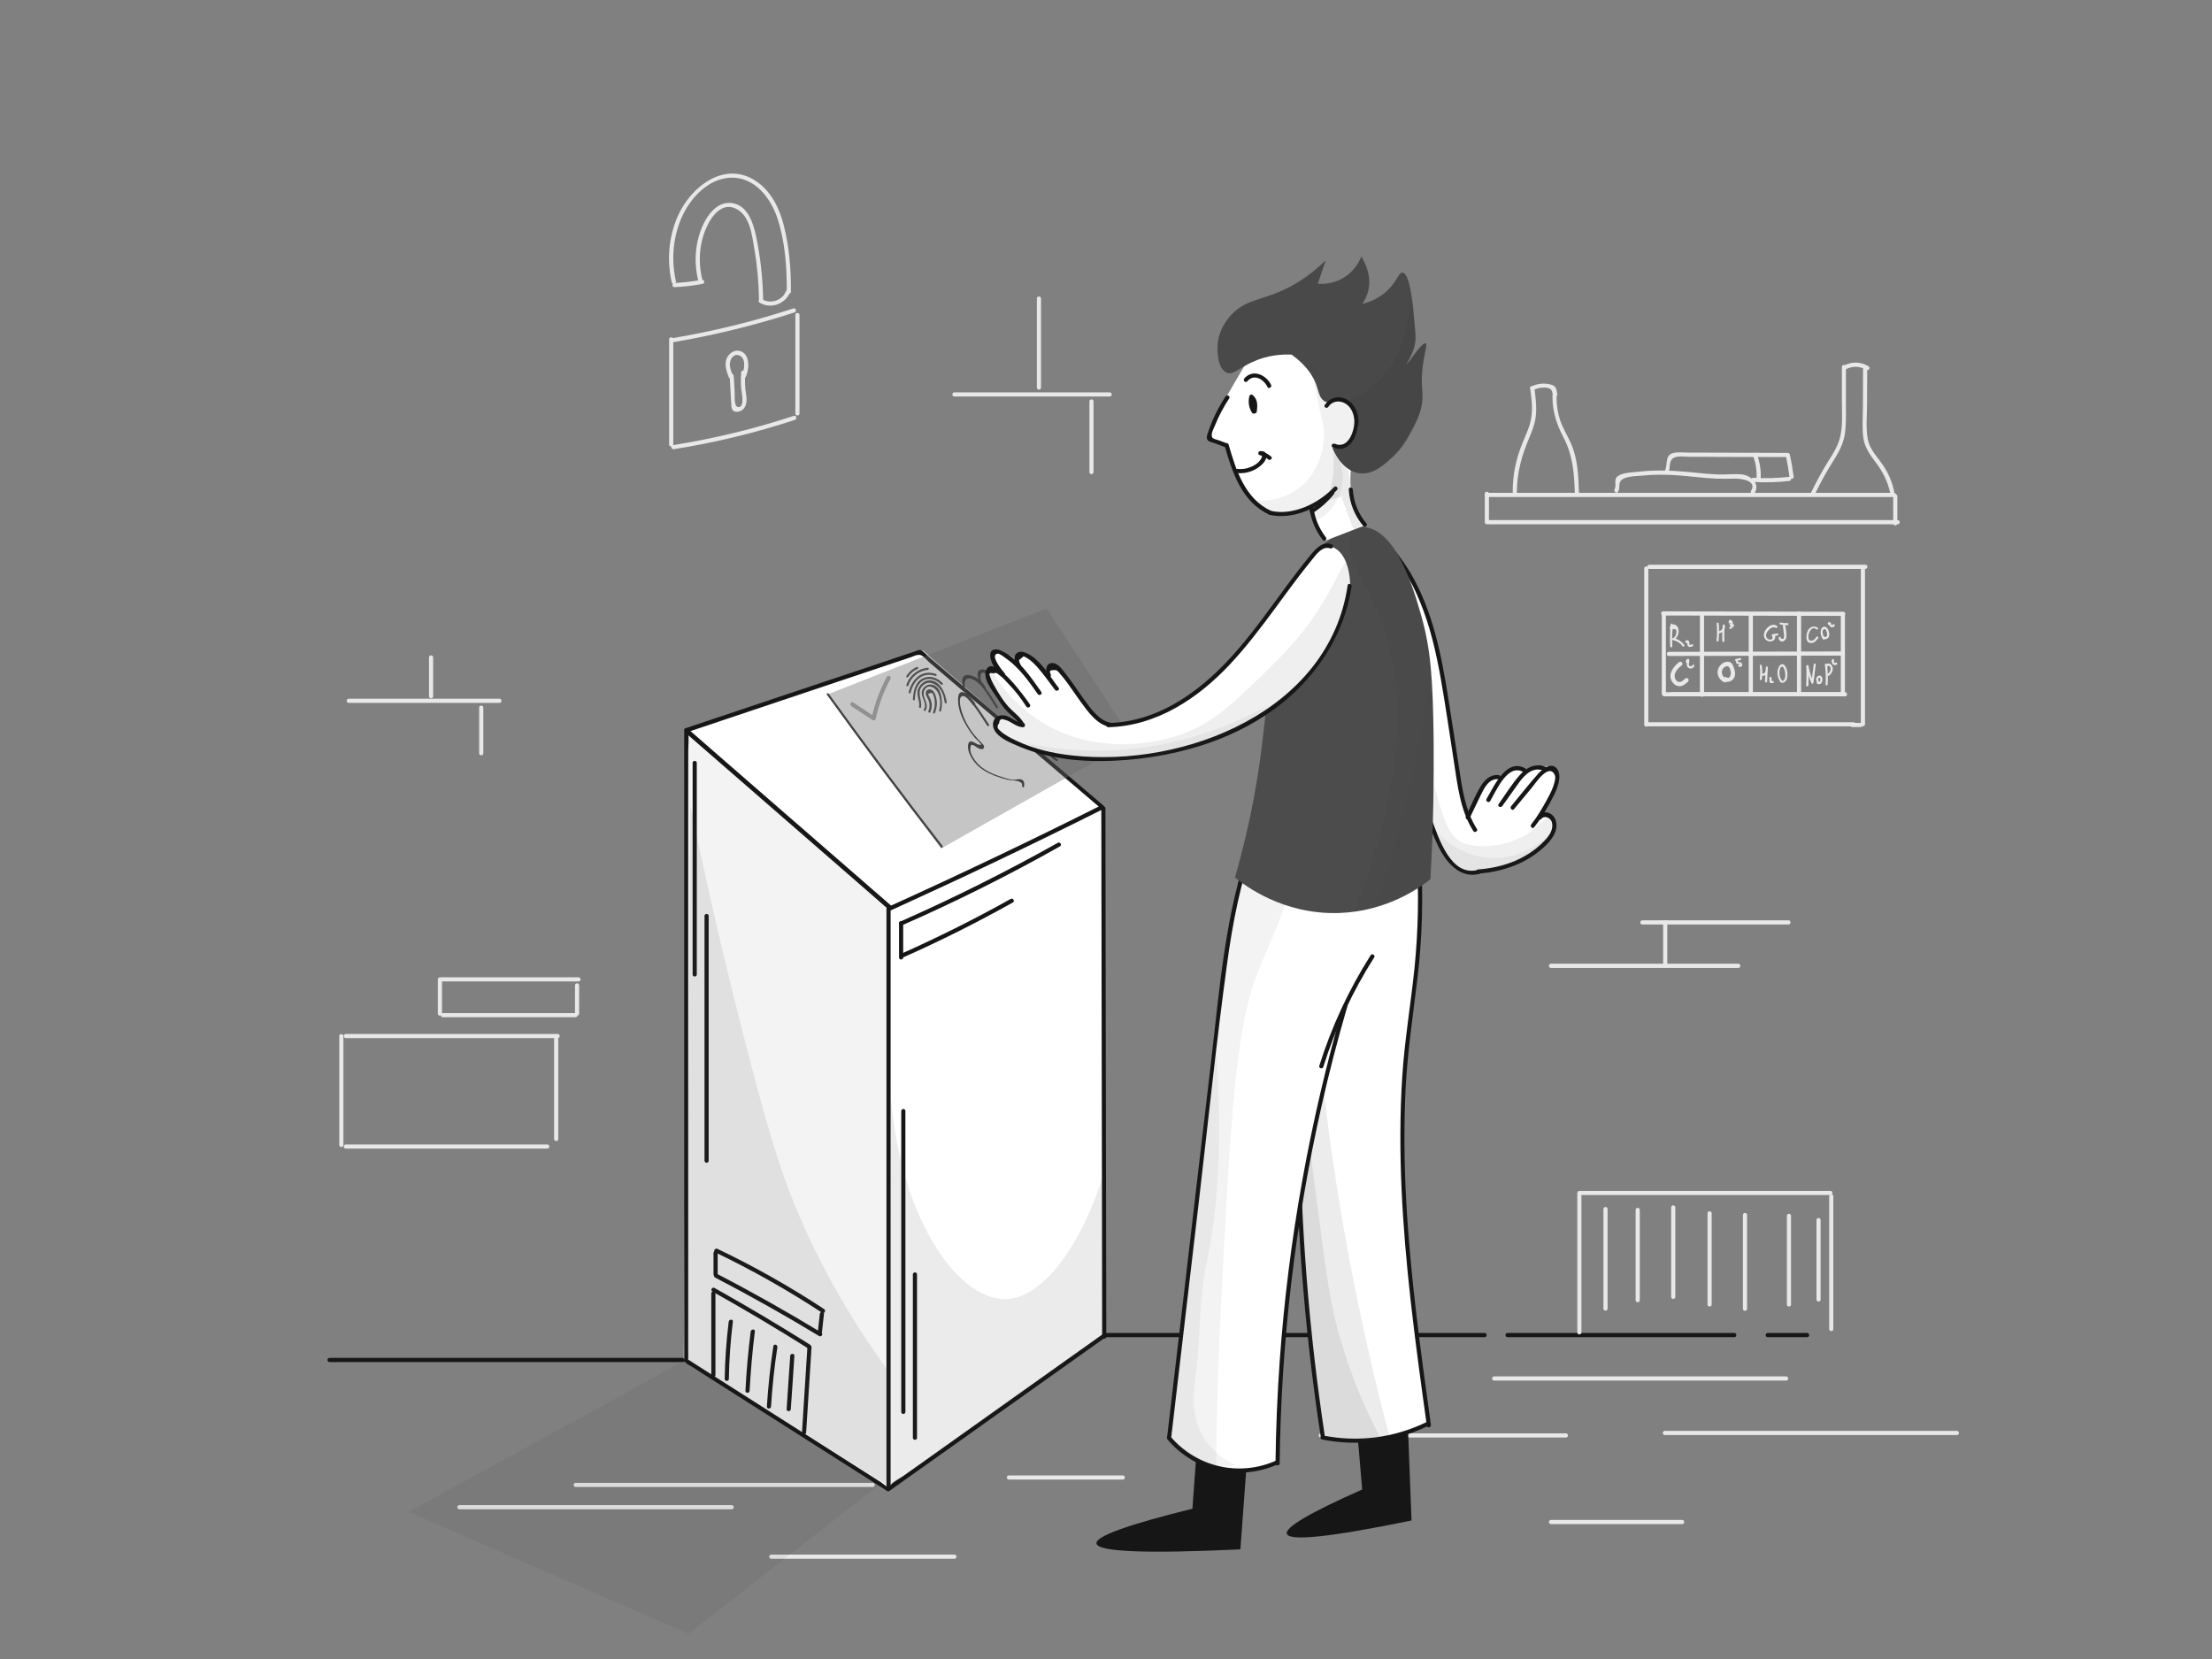 <svg xmlns="http://www.w3.org/2000/svg" viewBox="0 0 1600 1200"><rect x="0" y="0" width="1600" height="1200" fill="#808080" stroke="none"/><style>.prefix__st0{fill:#161616}.prefix__st1{fill:#e8e8e8}.prefix__st2{opacity:7.000000e-002;fill:#353535}.prefix__st3{fill:#fff}.prefix__st4,.prefix__st5{opacity:6.000000e-002;fill:#353535}.prefix__st5{opacity:.1}.prefix__st9{fill:#515151}.prefix__st10{fill:#424242}.prefix__st11{fill:#474747}.prefix__st12,.prefix__st13{opacity:9.000000e-002;fill:#353535}.prefix__st13{opacity:8.000000e-002}</style><g id="prefix__background"><path class="prefix__st0" d="M494.2 982.2H238.3c-1.9 0-1.9 3 0 3h255.9c1.9 0 1.9-3 0-3zM799.8 967.2h274.1c1.9 0 1.9-3 0-3H799.8c-1.9 0-1.9 3 0 3zM1090.4 967.2h164.1c1.9 0 1.9-3 0-3h-164.1c-1.9 0-1.9 3 0 3zM1278.6 967.2h28.6c1.9 0 1.9-3 0-3h-28.6c-1.9 0-2 3 0 3z"/><path class="prefix__st1" d="M1143.9 963.8V862.9c0-1.9-3-1.9-3 0v100.9c0 1.9 3 1.9 3 0z"/><path class="prefix__st1" d="M1143 864.4h181c1.9 0 1.9-3 0-3h-181c-1.9 0-1.9 3 0 3z"/><path class="prefix__st1" d="M1323.1 865.4v96c0 1.9 3 1.9 3 0v-96c0-2-3-2-3 0zM1159.8 874.5v72.1c0 1.9 3 1.9 3 0v-72.1c0-1.9-3-1.9-3 0zM1183.1 875.1v65.4c0 1.9 3 1.9 3 0v-65.4c0-1.9-3-1.9-3 0zM1208.8 873.3v64.8c0 1.9 3 1.9 3 0v-64.8c0-1.9-3-1.9-3 0zM1235.1 877.6v66c0 1.9 3 1.9 3 0v-66c0-1.9-3-2-3 0zM1260.7 878.8v67.9c0 1.9 3 1.9 3 0v-67.9c0-1.9-3-1.9-3 0zM1292.5 879.4v64.2c0 1.9 3 1.9 3 0v-64.2c0-1.9-3-1.9-3 0zM1313.9 882.5V940c0 1.9 3 1.9 3 0v-57.5c0-2-3-2-3 0zM1075.5 379.2h297.2c1.9 0 1.9-3 0-3h-297.2c-2 0-2 3 0 3z"/><path class="prefix__st1" d="M1077 376.8v-19.7c0-1.9-3-1.9-3 0v19.7c0 2 3 2 3 0z"/><path class="prefix__st1" d="M1075.5 359.5H1370c1.9 0 1.9-3 0-3h-294.5c-2 0-2 3 0 3z"/><path class="prefix__st1" d="M1369.4 358.9v19.7c0 1.9 3 1.9 3 0v-19.7c0-1.9-3-1.9-3 0zM1106.8 280.8c.9 6.8 1.9 13.8.9 20.7-.9 6.6-3.8 12.5-6.3 18.6-4.8 11.5-7.3 23.5-7.2 35.9 0 1.9 3 1.9 3 0 0-14.2 3.6-26.8 9.1-39.7 2-4.7 3.8-9.5 4.5-14.6.9-7 0-13.9-.9-20.9-.4-1.9-3.4-1.9-3.1 0z"/><path class="prefix__st1" d="M1109.2 282.1c3.3-1.6 7-2.2 10.7-1.4 2.1.5 2.5 1.7 3.1 3.5.3.9.4 1.3 1 2.1 1.2 1.5 3.3-.6 2.1-2.1-.8-1 0-3-1.1-4.2-1.1-1.4-3.3-1.9-4.9-2.2-4.3-.8-8.6-.1-12.5 1.8-1.7.7-.2 3.3 1.6 2.5z"/><path class="prefix__st1" d="M1123.1 283c-.9 12.1 2.2 22.8 7.8 33.4 6.7 12.7 7.8 25.9 8.2 40.1.1 1.9 3.1 1.9 3 0-.4-12.1-.8-24.6-5.8-35.8-2.6-5.9-6.1-11.2-8-17.4-2.1-6.6-2.7-13.4-2.2-20.3.2-1.9-2.9-1.9-3 0zM1170.5 355.6c1.4-2.7.1-5.6 1.9-7.9 2.8-3.4 11.7-3.3 15.7-3.7 8.9-.9 17.7-.8 26.6-.1 8.9.7 17.8 1.9 26.8 2.3 4.4.2 8.8.1 13.2 0 4.4-.1 16.5 1.3 11.9 8.8-1 1.6 1.6 3.2 2.6 1.5 4.1-6.6-2.7-12.5-9-13.3-5.5-.7-11.2.2-16.8 0-6.7-.2-13.4-.9-20.1-1.6-12.7-1.2-25.3-1.9-38-.4-4.4.5-11 .5-14.8 3-3.8 2.5-.9 6.3-2.6 9.7-.9 1.9 1.7 3.5 2.6 1.7z"/><path class="prefix__st1" d="M1207.1 340.9c.9-2.2.4-4.4 1.1-6.6 1.8-5.6 8.9-3.9 13.2-3.9 8 0 15.9 0 23.9.1 15.9 0 31.8.1 47.8.1-.5-.4-1-.7-1.4-1.1 1.1 5.1 2 10.2 2.7 15.4.2 1.9 3.2 1.9 3 0-.7-5.5-1.6-10.9-2.8-16.2-.1-.6-.8-1.1-1.4-1.1-19.2-.1-38.5-.1-57.7-.2h-13.9c-3.5 0-7.5-.6-11 .2-6.5 1.5-4.2 7.8-6.1 12.5-1 1.8 1.9 2.6 2.6.8z"/><path class="prefix__st1" d="M1268.2 348.6c8.7.5 17.4.3 26-.7 1.9-.2 1.9-3.2 0-3-8.7 1-17.3 1.2-26 .7-1.9-.2-1.9 2.8 0 3z"/><path class="prefix__st1" d="M1267.9 329.3c2 5.2 2.9 10.6 2.7 16.2-.1 1.9 2.9 1.9 3 0 .2-5.9-.8-11.5-2.8-17-.7-1.8-3.6-1-2.9.8zM1332.3 265.4v25c0 7.9.6 16.2-.9 24-1.4 7.5-5.4 13.6-9.4 19.9-4.3 7-8.2 14.2-11.8 21.6-.8 1.7 1.8 3.3 2.6 1.5 3.8-7.9 8-15.6 12.7-23.1 3.8-6 7.4-12 8.7-19.1 1.3-7.2 1-14.6 1-21.8v-28c.1-1.9-2.9-1.9-2.9 0z"/><path class="prefix__st1" d="M1334.8 267.3c4.9-2.7 10.4-2.6 15.2.2 1.7 1 3.2-1.6 1.5-2.6-5.7-3.4-12.5-3.5-18.2-.2-1.7.9-.2 3.5 1.5 2.6z"/><path class="prefix__st1" d="M1347.6 266.4c0 9.2-.1 18.5-.1 27.7 0 7.4-.7 15.2.3 22.6 1 7 4.8 12.2 8.9 17.7 5.1 6.7 8.7 13.7 10.5 22 .4 1.9 3.3 1.1 2.9-.8-1.4-6.7-4-13-7.8-18.7-4.2-6.3-9.9-11.6-11.3-19.4-1.5-8.2-.5-17.2-.5-25.4 0-8.6.1-17.2.1-25.8 0-1.8-3-1.8-3 .1zM1189.3 411.2v112.9c0 1.9 3 1.9 3 0V411.2c0-2-3-2-3 0z"/><path class="prefix__st1" d="M1193 411.5h156.3c1.9 0 1.9-3 0-3H1193c-1.9 0-1.9 3 0 3zM1191.2 525.4h149.5c1.9 0 1.9-3 0-3h-149.5c-2 0-2 3 0 3z"/><path class="prefix__st1" d="M1346 412.1v111.8c0 1.9 3 1.9 3 0V412.1c0-1.9-3-1.9-3 0z"/><path class="prefix__st1" d="M1339.8 525.9h6.1c1.9 0 1.9-3 0-3h-6.1c-1.9 0-1.9 3 0 3zM1203 445.2l130.3.3c1.9 0 1.9-3 0-3l-130.3-.3c-1.9 0-1.9 3 0 3zM1207.1 474.5l125.9-.3c1.9 0 1.9-3 0-3l-125.9.3c-1.9 0-1.9 3 0 3zM1209.5 503.7h125.1c1.9 0 1.9-3 0-3h-125.1c-1.9 0-1.9 3 0 3z"/><path class="prefix__st1" d="M1229.6 444.1v58.5c0 1.9 3 1.9 3 0v-58.5c0-1.9-3-1.9-3 0zM1264.9 445v55.6c0 1.9 3 1.9 3 0V445c0-2-3-2-3 0zM1299.8 443.7v56.5c0 1.9 3 1.9 3 0v-56.5c0-1.9-3-1.9-3 0zM1331.5 444.6v56.5c0 1.9 3 1.9 3 0v-56.5c0-2-3-2-3 0zM1214.4 479c-3.9 3.2-8 8.3-5.2 13.6 1 1.9 2.7 3.4 4.9 3.7 2.8.4 5-1.5 6.9-3.3 1.4-1.3-.7-3.5-2.1-2.1-1.5 1.4-3.2 3.1-5.3 2.1-1.5-.7-2.3-2.5-2.3-4.1 0-3.2 2.9-5.8 5.2-7.7 1.5-1.3-.6-3.4-2.1-2.2zM1248.6 490.9c-3.7-1.7-4.5-6.9-.4-8.8 2.5-1.1 3.4 1.9 3.7 3.8.3 1.6-.5 5.7-3.1 4-1.6-1-3.1 1.6-1.5 2.6 2.8 1.8 6.3-.1 7.4-3 .8-2.3.1-4.7-.7-6.9-.6-1.7-1.3-3.2-3.1-3.8-3.5-1-7.2 2.1-8.2 5.3-1.2 3.7.9 7.7 4.3 9.3 1.8.9 3.3-1.7 1.6-2.5zM1221.1 478.7c-.2-.3-.2-.7.2-.8-.3-.2-.6-.3-.9-.5.4 1.1-.3 2.3-.3 3.5 0 .8.4 1.6 1.1 2.1 1.5 1.1 3.5.5 4.3-1.1.4-.9-.9-1.6-1.3-.8-.8 1.6-2.8.9-2.6-.8.1-1.1.6-2.1.2-3.3-.1-.4-.5-.7-.9-.5-1.2.4-1.9 1.9-1.1 3 .5.8 1.8 0 1.3-.8zM1256 478.1c1-.2 1.9-.5 2.9-.7.9-.2.5-1.7-.4-1.4-1 .2-1.9.5-2.9.7-.9.2-.5 1.7.4 1.4z"/><path class="prefix__st1" d="M1255.5 478.1c.2.5.3 1.1.5 1.6.1.3.4.6.7.6.5-.1 1.2-.2 1.6 0 .2.1.4.3.4.5s-.2 0-.1.1c-.6-.7-1.7.3-1.1 1.1.9 1 2.7.2 2.7-1.1 0-1.9-2.1-2.2-3.5-2 .2.2.5.4.7.6-.2-.5-.3-1.1-.5-1.6-.2-1.2-1.6-.8-1.4.2zM1241.7 451.1c.4 4.1.4 8.1-.1 12.2-.1 1 1.4 1 1.5 0 .4-4.1.5-8.1.1-12.2-.1-1-1.6-1-1.5 0z"/><path class="prefix__st1" d="M1243.2 458.1c3-.3 5-2.9 4.4-5.9-.2-.9-1.4-.6-1.5.2-.4 3.7-.5 7.5-.3 11.2 0 1 1.5 1 1.5 0-.2-3.8-.1-7.5.3-11.2-.5.1-1 .1-1.5.2.4 2-1 3.8-3 4-.8.1-.8 1.6.1 1.5zM1251.7 450c.1-.2.1-.3.2-.5-.2.1-.5.1-.7.2.6.2.7 1.2.2 1.6-.5.3-.5 1.2.2 1.4.6.1 1.1.2 1.7.3-.1-.4-.3-.7-.4-1.1-.4.7-.9 1.3-1.6 1.6-.9.4-.5 1.8.4 1.4 1.1-.5 2-1.2 2.5-2.3.2-.4.1-1-.4-1.1-.6-.1-1.1-.2-1.7-.3.1.5.1.9.2 1.4 1.7-1.1 1.3-3.7-.6-4.3-.2-.1-.5 0-.7.2-.6.6-.7 1.2-.6 1.9 0 1 1.4.6 1.3-.4zM1285.3 452.7c-4.6-3.2-11.4 4.4-8.9 8.9 1.1 2 3.7 3 5.8 2 2-.9 2.8-3.7.5-4.8-.1.5-.1.9-.2 1.4l3.3-.6c.9-.2.5-1.6-.4-1.4l-3.3.6c-.6.1-.8 1.1-.2 1.4.5 1.4.2 2.2-.8 2.3-.4.2-.9.2-1.3.1-.5-.1-1.1-.4-1.4-.7-1.4-1.3-1.1-3.3-.2-4.7 1.2-2 4-4.6 6.4-3 .7.3 1.5-1 .7-1.5zM1289.6 452.7c.2 1.5.4 3.1.6 4.6.1.8.3 1.6.3 2.3 0 .5-.1.9-.1 1.4-.3 1.4-1.2 1.5-2.4.5.1-.9-1.3-1.4-1.4-.4-.3 2.3 2.1 3.8 4 2.4 1.1-.8 1.5-2.1 1.6-3.4.1-2.4-.5-5-.8-7.4-.4-1-1.9-1-1.8 0z"/><path class="prefix__st1" d="M1287.8 451.7c1.7.4 3.3.6 5.1.5 1-.1 1-1.6 0-1.5-1.6.1-3.1 0-4.7-.4-1-.3-1.4 1.2-.4 1.4zM1272.9 481.7c.4 3.2.4 6.3 0 9.5-.1 1 1.4.9 1.5 0 .4-3.3.4-6.6-.1-9.9-.1-.9-1.5-.5-1.4.4z"/><path class="prefix__st1" d="M1274 488.6c3.7 1.2 4.8-3.1 4.8-5.8 0-1-1.4-.9-1.5 0-.3 3.3-.5 6.7-.6 10.1 0 1 1.5 1 1.5 0 .1-3.4.3-6.7.6-10.1h-1.5c0 1.7-.2 5.2-2.9 4.4-1-.3-1.4 1.2-.4 1.4zM1279.8 490.3c.1 1 .2 2 .1 2.9 0 .4.4.7.8.8.5 0 1.1.1 1.6.1 1 0 1-1.5 0-1.5-.5 0-1.1-.1-1.6-.1l.8.8c0-1 0-2-.1-2.9-.1-.4-.3-.7-.8-.8-.5 0-.9.3-.8.7zM1288.7 492c-1-1.4-1.5-3-1.6-4.8 0-1.1.1-3.8 1.1-4.6 2.1-1.8 3 3.3 3.1 4.5.1.9.1 1.9-.1 2.8-.1.7-1.1 4-2.7 1.9-.6-.8-1.6.3-1.1 1.1 1.6 2 4.1.6 4.9-1.3 1.1-2.9.7-7.4-1.1-9.9s-3.9-1-4.8 1.3c-1.3 3.2-.8 6.9 1.1 9.7.4.9 1.7.1 1.2-.7zM1314.9 454.2c-1.6-1.3-3.7-1.3-5.4-.2-2.1 1.4-2.7 4.1-2.9 6.4-.1 2.2.5 4.4 3 4.7 2.5.3 4.2-1.7 5.6-3.6.6-.8-.7-1.5-1.3-.8-.9 1.2-2 2.7-3.7 2.8-2.2.1-2.2-2.3-2.1-3.8.2-2.4 2.5-7.1 5.6-4.6.8.8 1.9-.3 1.2-.9zM1319.9 461.6c-.6-.8-1.1-1.7-1.3-2.7-.2-.8-.5-2.6 0-3.3.5-.2 1-.5 1.5-.7.4.3.7.8.9 1.3.2.4.3.9.4 1.3.1.6.3 1.2.2 1.8-.1.7-.9 2.2-1.9 1.2-.7-.7-1.7.4-1.1 1.1 1.3 1.3 3.4.7 4.2-.9.9-1.9 0-5.2-1.4-6.6-1.6-1.5-3.6-.7-4.2 1.3-.7 2.5 0 5.1 1.5 7.1.5.6 1.8-.1 1.2-.9zM1322.7 450.8c0 .1 0 .1 0 0 .1 0 .3-.1.5-.1-.2 0 0 1.4.1 1.7l.3.6c.3.4.7.6 1.2.7.9.2 1.9-.2 2.3-1.1.4-.9-.9-1.6-1.3-.8-.2.5-.9.5-1.1 0-.3-.8-.3-1.6-1.4-1.8-.8-.1-1.4.6-1.2 1.3.2.7 1.1 1 1.7.5.7-.6-.4-1.6-1.1-1zM1208.4 451.8c-.5 5.2-.6 10.5-.3 15.7 0 1 1.5 1 1.5 0-.2-5.2-.1-10.5.3-15.7 0-1-1.5-1-1.5 0z"/><path class="prefix__st1" d="M1209.7 455c2-.2 3 .4 2.9 1.7 0 .6 0 1.1-.2 1.7-.3 1.4-.9 2.6-2.4 3.2-.6.2-.8 1.3 0 1.4 2.9.6 5.3 2 7 4.4.6.8 1.9 0 1.3-.8-2-2.7-4.6-4.4-7.9-5.1v1.4c3.6-1.4 5.3-7.6 2.2-10.4-2.6-2.3-6.6.8-4 3.4.7.8 1.8-.2 1.1-.9zM1220.4 464.6c-.1.4 0 1.1.1 1.6.1.6.3 1.1.8 1.4.9.7 2.1.2 3.1-.2.9-.4.1-1.7-.8-1.3-.3.2-.7.4-1.1.4-.5 0-.5-.4-.5-.9 0-.7-.1-1.4-.5-2-.7-.8-2.3-.6-2.5.5-.2 1 1.2 1.4 1.4.5zM1306.6 481.8c.1 4.7.1 9.4-.2 14-.1.8 1.3 1 1.5.2.1-.4.2-.8.3-1.1.2-.9-1.2-1.3-1.4-.4-.1.4-.2.8-.3 1.1.5.1 1 .1 1.5.2.3-4.7.4-9.4.2-14-.2-1-1.7-1-1.6 0z"/><path class="prefix__st1" d="M1306.6 482.3c.8 4 2 7.9 3.6 11.7.3.8 1.4.7 1.5-.2.6-4.4 1.1-8.7 1.7-13.1.1-1-1.4-.9-1.5 0-.6 4.4-1.1 8.7-1.7 13.1.5-.1 1-.1 1.5-.2-1.6-3.8-2.8-7.7-3.6-11.7-.3-1-1.7-.6-1.5.4zM1316 493.5c-.4-.7-.9-1.6-.8-2.4.1-.4.6-1.2 1.1-.9.5.2.4 1.7.3 2.2-.1.5-.7 1.5-1.3.8-.6-.7-1.7.3-1.1 1.1.9 1 2.6.7 3.4-.4.8-1.2.9-3.6-.1-4.7-.9-1-2.5-.5-3.2.4-1.2 1.4-.3 3.3.4 4.7.5.8 1.8 0 1.3-.8zM1320 480.7c.6 4.8.8 9.5.5 14.3-.1 1 1.4 1 1.5 0 .3-4.8.1-9.5-.5-14.3-.2-.9-1.7-.9-1.5 0z"/><path class="prefix__st1" d="M1321.7 483.7c-.1-.8-.2-1.9.8-2.1 1-.2 1.5 1 1.6 1.8.2 1.6-.8 3.2-2.1 4.1-.8.5-.1 1.8.8 1.3 2.5-1.6 4.1-5.4 1.8-7.9-.8-.9-2.2-1.3-3.2-.6-1.2.8-1.2 2.4-1 3.7 0 1 1.5.6 1.3-.3zM1325.1 477.3c-.5 1.1-.1 2.4.7 3.2.8.7 2.4 1 3-.2.4-.9-.9-1.6-1.3-.8-.1.2.1.1 0 .1h-.3c-.2-.1-.4-.3-.5-.5-.3-.5-.3-1-.1-1.5.2-.4-.2-.8-.5-.9-.5 0-.8.3-1 .6zM1202 443.7v58.1c0 1.9 3 1.9 3 0v-58.1c0-1.9-3-1.9-3 0z"/><path class="prefix__st1" d="M1203.9 503.7h130.2c1.9 0 1.9-3 0-3h-130.2c-1.9 0-1.9 3 0 3zM245.4 749.4v78.8c0 1.9 3 1.9 3 0v-78.8c0-1.9-3-1.9-3 0z"/><path class="prefix__st1" d="M250.2 750.9h153.2c1.9 0 1.9-3 0-3H250.2c-2 0-2 3 0 3zM250.2 830.8h145.7c1.9 0 1.9-3 0-3H250.2c-2 0-2 3 0 3z"/><path class="prefix__st1" d="M400.8 751.6v72.3c0 1.9 3 1.9 3 0v-72.3c0-1.9-3-1.9-3 0zM316.7 708.4v24.8c0 1.9 3 1.9 3 0v-24.8c0-1.9-3-1.9-3 0z"/><path class="prefix__st1" d="M319.2 709.9h99.3c1.9 0 1.9-3 0-3h-99.3c-1.9 0-1.9 3 0 3zM320.3 735.8h96c1.9 0 1.9-3 0-3h-96c-1.9 0-1.9 3 0 3z"/><path class="prefix__st1" d="M415.9 712.7v20.5c0 1.9 3 1.9 3 0v-20.5c0-1.9-3-1.9-3 0zM487.9 207.7c6.9-.3 13.7-1.1 20.4-2.4 1.9-.4 1.1-3.3-.8-2.9-6.5 1.2-13 2-19.6 2.3-2 .1-2 3.1 0 3z"/><path class="prefix__st1" d="M508.3 203.4c-2.9-10.8-2.9-22.1.4-32.8 2.8-9.3 11.2-25.5 23.5-19.7 10.4 4.9 11.8 19.6 13.5 29.6 2.1 11.9 3.1 24 3.3 36.1 0 1.9 3 1.9 3 0-.3-15.2-1.9-30.3-5-45.2-2.1-9.9-6.1-23.4-18.2-24.6-10.7-1-17.8 9.6-21.3 18.2-5 12.5-5.6 26.3-2.1 39.2.5 1.9 3.4 1.1 2.9-.8z"/><path class="prefix__st1" d="M488.9 203.4c-3.7-16.2-2-33.5 5.3-48.5 6.5-13.2 19.2-26.1 34.8-26.4 17.2-.3 28.7 15 33.5 29.9 5.4 16.7 6.7 35.1 6.6 52.6 0 1.9 3 1.9 3 0 .1-16.2-1.2-32.8-5.3-48.5-3.2-12.3-9.2-24.4-20.1-31.6-22.9-15.2-47.6 4.7-56.7 26-6.4 15-7.7 31.5-4.1 47.4.5 1.8 3.4 1 3-.9z"/><path class="prefix__st1" d="M549.4 218.9c7.9 4.9 18.6 1.1 22-7.4.7-1.8-2.2-2.6-2.9-.8-2.7 6.8-11.4 9.5-17.5 5.6-1.7-1-3.2 1.6-1.6 2.6zM484 245.4v76.1c0 1.9 3 1.9 3 0v-76.1c0-1.9-3-1.9-3 0z"/><path class="prefix__st1" d="M486.6 247.6c29.9-5.1 59.3-12.3 88.1-21.6 1.8-.6 1-3.5-.8-2.9-28.8 9.4-58.2 16.6-88.1 21.6-1.9.3-1 3.2.8 2.9zM575.3 227.8v71.3c0 1.9 3 1.9 3 0v-71.3c0-1.9-3-1.9-3 0zM487.4 324.9c29.7-4.7 59-11.8 87.6-21.2 1.8-.6 1-3.5-.8-2.9-28.6 9.4-57.9 16.5-87.6 21.2-1.9.3-1.1 3.2.8 2.9zM530.2 272.1c-1-2.6-2.2-5.5-2.3-8.3-.1-3.4 2.2-7.9 6.2-6.9 6.1 1.5 4.4 11.3 2.2 15.1-1 1.7 1.6 3.2 2.6 1.5 3.3-5.6 4.2-18.4-4.6-19.8-3.5-.5-6.8 1.9-8.4 5-2.3 4.6-.4 9.9 1.3 14.3.8 1.7 3.7.9 3-.9z"/><path class="prefix__st1" d="M527.8 271.8c.4 7.2.8 14.5 1.2 21.7.2 3.2 1.8 5 5.4 4.2 3.4-.8 5.1-3.7 5.5-6.9.4-3.3-.5-6.7-.8-9.9-.3-3.8-.3-7.6 0-11.5.1-1.9-2.9-1.9-3 0-.2 3.8-.3 7.6 0 11.5.2 2.6 2.7 12.7-1.4 13.5-4.2.8-3.1-8.2-3.3-10.7-.2-3.9-.4-7.9-.7-11.8 0-2-3-2-2.9-.1zM750 215.9v64.5c0 1.9 3 1.9 3 0v-64.5c0-1.9-3-1.9-3 0zM690.3 286.8h112.4c1.9 0 1.9-3 0-3H690.3c-1.9 0-1.9 3 0 3zM788 290.3v51.2c0 1.9 3 1.9 3 0v-51.2c0-1.9-3-1.9-3 0zM252.2 508.4h109.1c1.9 0 1.9-3 0-3H252.2c-1.9 0-1.9 3 0 3z"/><path class="prefix__st1" d="M313.3 503.6v-28.1c0-1.9-3-1.9-3 0v28.1c0 1.9 3 1.9 3 0zM346.6 511.8v33.1c0 1.9 3 1.9 3 0v-33.1c0-1.9-3-1.9-3 0zM1121.8 700.1h135.6c1.9 0 1.9-3 0-3h-135.6c-1.9 0-1.9 3 0 3z"/><path class="prefix__st1" d="M1206 697v-29.8c0-1.9-3-1.9-3 0V697c0 1.9 3 1.9 3 0z"/><path class="prefix__st1" d="M1187.9 668.7h105.8c1.9 0 1.9-3 0-3h-105.8c-1.9 0-1.9 3 0 3zM332.3 1091.7h197c1.9 0 1.9-3 0-3h-197c-2 0-2 3 0 3zM416.4 1075.6h214.9c1.9 0 1.9-3 0-3H416.4c-1.9 0-1.9 3 0 3zM557.9 1127.5h132.5c1.9 0 1.9-3 0-3H557.9c-2 0-2 3 0 3zM729.8 1070.2h82.4c1.9 0 1.9-3 0-3h-82.4c-2 0-2 3 0 3zM955.4 1039.8h177.3c1.9 0 1.9-3 0-3H955.4c-2 0-2 3 0 3zM1080.7 998.6H1292c1.9 0 1.9-3 0-3h-211.3c-1.9 0-1.9 3 0 3zM1204.2 1038h211.3c1.9 0 1.9-3 0-3h-211.3c-1.9 0-1.9 3 0 3zM1121.9 1102.4h94.9c1.9 0 1.9-3 0-3h-94.9c-2 0-2 3 0 3z"/></g><g id="prefix__machine"><path class="prefix__st2" d="M648.5 1064.2c-50.2 39.2-100.3 78.4-150.5 117.6-67.5-29.4-134.9-58.8-202.4-88.2L510.1 976c11.1-1.4 20.9-1.1 29.4 0 65.5 8.8 101.9 74.7 109 88.2z"/><path class="prefix__st3" d="M497.6 529.1l-3 453.8 147.6 93c52.2-36.7 104.4-73.4 156.7-110.2-.3-127.3-.7-254.7-1-382-43.5-37.7-86.9-75.5-130.4-113.2-56.7 19.5-113.3 39-169.9 58.6z"/><path class="prefix__st0" d="M641.2 657.3v419.1c0 1.9 3 1.9 3 0V749.1v-91.8c0-1.9-3-2-3 0zM796.6 584.7c.2 99.5.3 199.1.5 298.6 0 27.9.1 55.7.1 83.6 0 1.9 3 1.9 3 0-.2-99.5-.3-199.1-.5-298.6 0-27.9-.1-55.7-.1-83.6-.1-1.9-3.1-1.9-3 0z"/><path class="prefix__st0" d="M496.8 529.7c43.2-14.5 86.5-29 129.7-43.5 10.7-3.6 21.3-7.1 32-10.7 2.3-.8 5.1-2.4 7.6-1.6 1.9.6 4.5 3.8 6.1 5.2 4.5 3.9 9.1 7.7 13.6 11.6 17.2 14.6 34.3 29.2 51.5 43.8 19.7 16.8 39.4 33.5 59.1 50.3l.3-2.4c-50.6 25.4-101.6 49.7-153.2 73.1.6.1 1.2.2 1.8.2-16.6-14.4-33.2-28.9-49.8-43.3-26.6-23.1-53.2-46.3-79.8-69.4-6.1-5.3-12.1-10.6-18.2-15.9-1-.8-2.6-.3-2.6 1.1V980.5c0 2-.4 3.7 1 5.1 1.2 1.3 3.3 2.1 4.8 3.1 3.4 2.2 6.8 4.3 10.1 6.5 42.6 27.1 85.1 54.1 127.7 81.2 1.1.7 2.2 1.4 3.2 2.1.4.3 1.1.3 1.5 0 51.9-36.9 103.8-73.7 155.6-110.6 1.6-1.1.1-3.7-1.5-2.6l-81.9 58.2c-13.8 9.8-27.6 19.6-41.3 29.4-6.8 4.8-13.5 9.6-20.3 14.4-2.9 2.1-7.4 4.2-9.7 6.9-.7.8-.6 1.6-1.2 1.6-1.4 0-4.5-2.9-5.6-3.6-4-2.6-8-5.1-12.1-7.7l-36.3-23.1c-25.7-16.4-51.4-32.7-77.2-49.1-3.6-2.3-7.1-4.5-10.7-6.8-.9-.6-1.9-1.4-2.9-1.8-.7-.3-1.3-1.3-.7 0 .7 1.5.3-.7.4-1.3.1-1.8 0-3.6 0-5.4v-50.5-84-99-97.2-77.1-25.3c0-4.4.6-9.3 0-13.7-.1-.6 0-1.2 0-1.8-.9.4-1.7.7-2.6 1.1 16.6 14.4 33.2 28.9 49.8 43.3 26.6 23.1 53.2 46.3 79.8 69.4 6.1 5.3 12.1 10.6 18.2 15.9.6.5 1.2.5 1.8.2 51.5-23.4 102.6-47.7 153.2-73.1.8-.4 1-1.8.3-2.4l-106.8-90.9c-4.3-3.7-8.6-7.3-12.9-11-2-1.7-4-3.4-6.1-5.2-1.6-1.3-4.4-4.7-6.4-5.4-1.4-.5-2.6.3-4 .8-2.8.9-5.6 1.9-8.5 2.8-5.6 1.9-11.3 3.8-16.9 5.7-21.9 7.3-43.9 14.7-65.8 22-25.1 8.4-50.1 16.8-75.2 25.2-1.6.6-.8 3.5 1.1 2.9z"/><path class="prefix__st0" d="M517.5 994.6v-59c0-1.9-3-1.9-3 0v59c0 1.9 3 1.9 3 0z"/><path class="prefix__st0" d="M515.3 934.2c23.4 13.1 46.5 26.8 69.2 41.1 1.6 1 3.1-1.6 1.5-2.6-22.7-14.3-45.8-28-69.2-41.1-1.7-.9-3.2 1.7-1.5 2.6z"/><path class="prefix__st0" d="M584 974.6c-1.3 20.5-2.6 41.1-3.9 61.6-.1 1.9 2.9 1.9 3 0 1.3-20.5 2.6-41.1 3.9-61.6.1-1.9-2.9-1.9-3 0zM527.1 956c-1.7 13.8-2.7 27.6-2.9 41.4 0 1.9 3 1.9 3 0 .2-13.9 1.2-27.7 2.9-41.4.3-2-2.7-1.9-3 0zM543 963.1c-1.8 14.3-3.1 28.6-3.8 42.9-.1 1.9 2.9 1.9 3 0 .8-14.3 2-28.7 3.8-42.9.3-1.9-2.7-1.9-3 0zM559.4 973.7c-2.2 14.5-3.8 29.1-4.7 43.7-.1 1.9 2.9 1.9 3 0 .9-14.4 2.4-28.7 4.6-42.9.3-1.9-2.6-2.7-2.9-.8zM571.6 980.7c-.9 12.9-1.8 25.7-2.6 38.6-.1 1.9 2.9 1.9 3 0 .9-12.9 1.8-25.7 2.6-38.6.1-1.9-2.9-1.9-3 0zM517.3 924.1c25.5 13.3 50.6 27.4 75.2 42.3 1.7 1 3.2-1.6 1.5-2.6-24.6-14.9-49.7-29.1-75.2-42.3-1.7-.9-3.3 1.7-1.5 2.6z"/><path class="prefix__st0" d="M519.1 921.8v-15.5c0-1.9-3-1.9-3 0v15.5c0 2 3 2 3 0z"/><path class="prefix__st0" d="M517.4 905.9c26.7 12.8 52.5 27.4 77.2 43.6 1.6 1.1 3.1-1.5 1.5-2.6-24.7-16.3-50.5-30.8-77.2-43.6-1.7-.8-3.2 1.7-1.5 2.6z"/><path class="prefix__st0" d="M593 950.4c-.5 4.5-1 9.1-1.5 13.6-.2 1.9 2.8 1.9 3 0 .5-4.5 1-9.1 1.5-13.6.2-1.9-2.8-1.9-3 0zM652.7 669.2c38.9-17.1 77-36.1 114-57 1.7-.9.2-3.5-1.5-2.6-37.1 20.8-75.1 39.8-114 57-1.8.8-.3 3.4 1.5 2.6z"/><path class="prefix__st0" d="M650.3 667.7v24.9c0 1.9 3 1.9 3 0v-24.9c0-1.9-3-1.9-3 0z"/><path class="prefix__st0" d="M653.1 692.6c27.1-12 53.6-25.3 79.5-39.8 1.7-.9.2-3.5-1.5-2.6-25.9 14.5-52.4 27.7-79.5 39.8-1.7.8-.2 3.4 1.5 2.6zM651.9 803.6v217.7c0 1.9 3 1.9 3 0V803.6c0-1.9-3-1.9-3 0zM660.3 921.8V1040c0 1.9 3 1.9 3 0V921.8c0-1.9-3-1.9-3 0zM501 551.8v153.1c0 1.9 3 1.9 3 0V551.8c0-1.9-3-1.9-3 0zM509.6 662.5v177.1c0 1.9 3 1.9 3 0V662.5c0-1.9-3-1.9-3 0z"/><path class="prefix__st4" d="M495.2 529v455.1c49.2 31 98.3 62 147.5 93V655.5c-49.2-42.1-98.3-84.3-147.5-126.5z"/><path class="prefix__st5" d="M499.4 582.7c14.9 72.2 29.5 132.2 41.1 176.8 18 69.4 27.2 96.4 39.4 124 20.9 47.3 44.5 83.4 62 107.3.6-69.6 1.1-139.1 1.7-208.7 4.9 97.3 48.9 158.4 83.8 157.6 28.2-.7 55.8-41.6 71.2-91.4v119c-51.7 36-103.4 72.1-155 108.1-48.9-30.7-97.8-61.5-146.7-92.2.8-133.5 1.6-267 2.5-400.5z"/></g><g id="prefix__holograme"><path d="M819.3 535.4c-46.2 26.1-92.3 52.2-138.5 78.3-27.4-37.1-54.9-74.3-82.3-111.4 52.8-20.7 105.7-41.5 158.5-62.2 20.8 31.8 41.6 63.5 62.3 95.3z" opacity=".39" fill="#6b6b6b"/><path d="M615.8 510.7c5.1 3.4 10.2 6.8 15.4 10.2.8.5 2 0 2.2-.9 2.2-10.2 5.7-19.8 10.7-28.9.9-1.7-1.7-3.2-2.6-1.5-5.1 9.4-8.7 19.3-11 29.7.7-.3 1.5-.6 2.2-.9-5.1-3.4-10.2-6.8-15.4-10.2-1.6-1.2-3.1 1.4-1.5 2.5z" fill="#3f3f3f" opacity=".39"/><path class="prefix__st9" d="M656.9 489.6c1.7-2.6 4-4.6 6.9-5.8.9-.4.1-1.7-.8-1.3-3.1 1.4-5.6 3.6-7.4 6.4-.5.8.8 1.5 1.3.7z"/><path class="prefix__st9" d="M657 495.9c2-6.2 7.6-10.7 14.1-11.4 1-.1 1-1.6 0-1.5-7.2.7-13.3 5.5-15.5 12.5-.3.9 1.1 1.3 1.4.4z"/><path class="prefix__st9" d="M658.7 501c2.2-8.8 8.4-15.2 17.9-12.1.9.3 1.3-1.1.4-1.4-10.2-3.4-17.3 3.5-19.7 13.1-.3.9 1.1 1.3 1.4.4z"/><path class="prefix__st9" d="M661.7 505.9c.3-4.9 1.1-10.7 5.8-13.5 4.6-2.7 9.8-.8 13.2 2.8.7.7 1.7-.4 1.1-1.1-3.6-3.8-8.9-5.8-13.9-3.6-6 2.6-7.2 9.4-7.6 15.3-.1 1 1.4 1 1.4.1z"/><path class="prefix__st9" d="M666.2 511.6c1-5.7-3.7-10.9 1.4-15.8 3.7-3.5 8.4-1.7 11.4 1.5 2.7 3 3.8 6.9 4.3 10.8.1.9 1.6 1 1.5 0-.8-6.6-5-17-13.6-15.9-3.1.4-5.8 3.1-7 5.9-1.9 4.5 1.4 8.5.6 13-.2 1 1.3 1.4 1.4.5z"/><path class="prefix__st9" d="M669.5 513.9c3.1-5.1-3.4-10-.8-14.7 2.7-5.1 8-1.7 9.8 1.9 1.9 4 1.9 8.5.8 12.7-.2.9 1.2 1.3 1.4.4 1.5-5.8.9-18.7-7.5-19.1-2.7-.1-5.4 1.8-6.2 4.3-1.6 4.8 4.1 9.2 1.3 13.7-.6.9.7 1.7 1.2.8z"/><path class="prefix__st9" d="M673 515c1.6-3.8 1.2-7.4-.7-10.9-.4-.6-.7-1.3-1-2 2.2-1.5 3.5-1.1 3.9 1 .4 1 .7 2 .8 3.1.5 3.1 0 6.1-1.1 9-.4.9 1.1 1.3 1.4.4 1.4-3.5 1.8-7.2.9-10.8-.5-2.3-1.8-6.1-4.7-6.2-1.9-.1-3 1.4-2.9 3.2.1 1.6 1.3 3 1.9 4.4 1.2 2.8 1.1 5.7-.1 8.5-.2.8 1.2 1.2 1.6.3z"/><path class="prefix__st10" d="M740.7 569c.3-1.8.4-3.8-1.3-4.9-1.7-1.1-4.6 0-6.6-.1-3.2-.2-6.4-1.4-9.4-2.4-6.1-2-12.3-4.8-16.7-9.8-2-2.3-4.6-6-4.8-9.2-.4-7.5 3.9-1.7 6.9-.9 1.6.4 2.9.3 3-1.5.1-1.2-.9-1.8-1.7-2.7-2.1-2.2-4.1-4.3-6-6.7-3.8-5-6.8-10.6-8.6-16.6-.7-2.3-3-11.3 1.5-10.7 2.1.2 5.7 5.1 7 6.7l1.1-1.1c-2.9-3.7-7.7-9.2-7.4-14.2.5-9.6 11.6-.4 13.6 3.1l1.2-.9c-1.3-1.5-3.3-4.4-3.3-6.6-.2-6.1 3.2-3.8 5.6-2.2 3.2 2.2 5.5 5.6 7.8 8.7.6.8 1.7.1 1.3-.8-.7-1.3-1.2-2.7-1.6-4.2-.9-1.9-.1-2.9 2.6-3.1 3.7-1.9 3.4-1.4 5.8 1.2 2.7 2.9 4.8 6.3 7 9.6 3.6 5.6 7.7 10.6 11.7 15.8 2.6 3.4 4.7 7 5.8 11.2 1.1 4.1 1 8.3 1.6 12.4.7 4.8 2.7 9.1 7.3 11.3.9.4 1.6-.9.8-1.3-9.4-4.5-6.1-19.2-9.9-27.6-1.7-3.8-4.3-7.1-7-10.3-3.5-4.2-6.4-8.5-9.4-13.1-2.9-4.5-8-14.1-14.2-14.3-6.9-.2-3.3 9.5-1.8 12.8.4-.3.9-.5 1.3-.8-2.5-3.5-9-13.3-14.7-11.4-5 1.7.4 11.1 2.3 13.3.6.7 1.6-.2 1.2-.9-1.8-3.1-4.3-5.6-7.5-7.1-2-.9-6.2-2.5-8.1-.5-1.9 2-.9 6.4-.1 8.7 1.4 4.4 4.3 8.2 7.2 11.8.6.8 1.6-.3 1.1-1.1-1.6-2-6.9-9-10.2-7.9-2.8 1-2.1 7-1.9 8.9.8 6.1 3.8 12.2 7 17.3 1.5 2.4 3.2 4.7 5 6.8.9 1.1 2.8 2.3 3.4 3.6 1.9 1.3 1.5 1.7-1.3 1.2-.8-.5-1.7-.9-2.5-1.4-2.5-1.3-4.1-1.3-4.6 1.9-.6 4.3 2.4 9.5 5 12.6 3.6 4.4 8.6 7.2 13.8 9.3 3.1 1.2 6.4 2.3 9.6 3.1 2.4.6 11.2.2 10.7 3.9-.2 1.7 1.3 2.1 1.4 1.1z"/><path class="prefix__st11" d="M702.8 508.5c4.2 5.1 7.6 10.9 11.3 16.4.5.8 1.8 0 1.3-.8-3.8-5.6-7.3-11.5-11.6-16.7-.6-.7-1.6.3-1 1.1zM709 494.8c4.1 5.6 7.9 11.3 11.5 17.2.5.8 1.8.1 1.3-.8-3.6-5.9-7.4-11.6-11.5-17.2-.5-.7-1.8 0-1.3.8z"/><path class="prefix__st10" d="M598.1 502.5c26.9 37.3 54.4 74.2 82.6 110.5.6.8 1.6-.3 1.1-1.1-28.1-36.3-55.5-73-82.4-110.2-.5-.7-1.8 0-1.3.8z"/></g><g id="prefix__guy"><g id="prefix__leg_back"><path class="prefix__st0" d="M980.5 1020.8c1.6 18.9 3.2 37.7 4.8 56.6-37.7 16.7-55.9 27.4-54.5 32 1.7 5.6 31.8 2.4 90.2-9.6-1.2-32-2.5-64.1-3.7-96.1-12.2 5.7-24.5 11.4-36.8 17.1z"/><path class="prefix__st3" d="M1017.2 615.4c5.7 3.8 6.7 12.3 8.7 29.2 1 8.1 1.5 18.1-1 47.1-.3 3.1-1.1 13-3.6 34.3-3.6 31.2-4.6 34.9-5.6 48.1-.8 10.3-1.3 21.2-1 44.6.3 22.3.6 52.8 4.1 95.3 2.6 31.5 7 70.7 14.9 115.7-7.8 4.1-15.1 6.6-21 8.2-13.1 3.5-23.7 3.6-32.8 3.6-8.7 0-16.3-.7-22.5-1.5-2.9-15.1-6.7-37.8-9.7-65.6-1.6-14.4-2.6-30.3-4.6-61.5-2.8-43.7-4.2-65.5-4.6-84-.2-8.2-.2-15 1-71.2 1.8-84.3 2.5-94.6 11.3-108.1 17.5-27 53-43.2 66.4-34.2z"/><path class="prefix__st0" d="M1024.7 618.2c1.7 27.2 1.2 54.4-1.5 81.5-2.7 26.4-7.2 52.5-8.9 78.9-3.5 54.2.1 108.7 6.1 162.6 3.4 30.1 7.5 60.2 11.7 90.2.3 1.9 3.2 1.1 2.9-.8-7.5-54.1-15-108.3-17.9-162.9-1.4-26.7-1.7-53.6-.4-80.3 1.4-26.6 5.3-52.7 8.5-79.1 3.6-29.9 4.4-60.1 2.5-90.2-.1-1.9-3.1-1.9-3 .1zM938 748.5c-2.4 76 .5 152.1 9 227.7 2.3 21 5.1 41.9 8.3 62.8.3 1.9 3.2 1.1 2.9-.8-11.3-74.7-17.3-150.2-17.9-225.8-.2-21.3.1-42.6.8-63.9 0-2-3-2-3.1 0z"/><path class="prefix__st0" d="M956.2 1041.2c26 5.2 52.9 1.8 76.8-9.8 1.7-.8.2-3.4-1.5-2.6-23.1 11.2-49.3 14.6-74.5 9.5-1.9-.4-2.7 2.5-.8 2.9z"/><path class="prefix__st12" d="M948.3 674.5c-2.7 18.9-5.2 40.4-6.9 64.2-1 13-2.4 35.3-2.6 63.3-.2 23.3.7 43 2.6 81.6 2.1 43.6 3.2 65.9 6.1 90.2 3.3 28 7.4 50.8 10.4 65.9 7 1.5 16.6 2.6 27.8 1.7 7.4-.6 13.8-2 19.1-3.5-8.5-31.8-16.3-65.1-23.4-99.8-19.5-94.8-29.3-183.5-33.1-263.6z"/><path class="prefix__st12" d="M940.5 772.6c4.3 35.8 8.1 66.6 11.3 91.1 8.2 64.1 10.8 80.2 16.5 100.6 9.4 33.8 21.7 59.9 30.4 76.3-6.1 1.5-16 3.1-27.8.9-5.5-1-10.2-2.7-13.9-4.3-4.1-24.3-7.6-49.8-10.4-76.3-7.3-68.3-8.4-131.5-6.1-188.3z"/></g><g id="prefix__leg_front"><path class="prefix__st0" d="M866.8 1031.5c-1.4 19.9-2.8 39.9-4.3 59.8-47 11.6-70.1 20-69.4 25.1.8 6.1 35.5 7.5 104.1 4.3 2.1-28.8 4.3-57.7 6.4-86.5-12.3-1-24.6-1.9-36.8-2.7z"/><path class="prefix__st3" d="M908.3 619.2c-5.9 6.3-9.8 14.3-9.8 14.3-2.4 4.9-3.9 9.1-4.5 12.5-1.1 7.5-2.7 17.9-4.5 30.3-3.9 27.1-6.6 48.3-8 59.7-5 39.5-7.8 65.1-13.4 112.4-8.3 69.9-10.7 85-16.9 141.8-2.3 21.1-4.2 38.5-5.4 49.9 1.7 2.7 4.6 6.5 9.2 9.9 1.1.8 3.2 2.3 9.5 5.3 5.8 2.7 11.7 5.1 14.3 6 15.5 5 43.5-2.5 45-2.9 0-10.9.2-25.6 1-43.1.3-7 1.3-25.9 5.2-62.2 3.5-32.5 6.2-58.2 12.3-92.8 4.4-25.3 8.7-44.6 12.6-61.4 5.9-26.4 11.7-48.9 16.5-66.4l20.7-40.5c2-2.9 20.3-30 9.9-54.6-15.6-37.4-80.8-32-93.7-18.2z"/><path class="prefix__st0" d="M904.9 608.2c-18.7 51.4-22.7 106.9-29 160.8-6.8 57.8-13.6 115.6-20.3 173.5-3.8 32.4-7.6 64.8-11.4 97.1-.2 1.9 2.8 1.9 3 0 6.7-57.5 13.5-115 20.2-172.5 6.6-56.5 12.4-113.1 20.1-169.4 4.1-30.1 9.8-60.1 20.3-88.7.6-1.8-2.3-2.6-2.9-.8zM991.4 691c-15.8 24.9-28.3 51.7-37.1 79.9-.6 1.8 2.3 2.6 2.9.8 8.7-27.9 21.1-54.5 36.8-79.2 1-1.6-1.6-3.2-2.6-1.5z"/><path class="prefix__st0" d="M971.6 727.3c-24.2 83.6-39.7 169.7-45.9 256.5-1.8 24.9-2.8 49.8-3.1 74.7 0 1.9 3 1.9 3 0 1-87.1 11.2-174 30.4-258.9 5.4-24 11.6-47.8 18.5-71.4.5-1.9-2.3-2.7-2.9-.9z"/><path class="prefix__st0" d="M844.5 1041.2c19.7 23.3 52.2 30.4 80 17.9 1.8-.8.2-3.4-1.5-2.6-26.6 11.9-57.6 4.7-76.4-17.5-1.3-1.4-3.4.7-2.1 2.2z"/><path class="prefix__st4" d="M928.3 627.7c11.9 10.9-6.9 46.8-18.2 74.6-16.5 40.6-20 107.7-26.9 242.1-1.5 28.4-3.1 68.2-3.5 116.3-3.5-.5-7.7-1.5-12.1-3.5-11.7-5.1-18.5-13.6-21.7-18.2 2.8-19.9 6.8-50 11.3-86.8 10.3-84.4 12.4-119 20-179.6 4.3-34.3 11-83.5 21.7-143.2-.1 0-.1 0 29.4-1.7z"/><path class="prefix__st4" d="M879.7 759.6c5.3 74.9-.3 122.8-6.9 153.6-5.7 26.4-4.4 53.9-7.8 80.7-1.7 13.1-4 29.6 5.2 45.1 6.6 11.1 16.4 17.4 23.4 20.8-4.1.8-14.8 2.3-26.9-2.6-11.8-4.8-18.4-13-20.8-16.5 4.8-41.6 9.8-83.3 14.7-124.9 6.3-52.2 12.7-104.2 19.1-156.2z"/></g><g id="prefix__hand_back"><path class="prefix__st3" d="M994.3 389.5c-2.1 1.2-1.2 12.9.7 36 .2 1.9.3 4.1.6 7.1.7 6.8 1.6 13.4 2.7 20.5 8.3 53.9 20.1 93.9 20.1 93.9 5.7 19.3 13.8 43.1 25.3 69.6 1.9 3.4 5.7 8.9 12.1 12.1 6.9 3.5 13.1 2.5 22.3.8 17.8-3.3 29.2-11.4 33.3-14.6 6-4.6 13.9-10.7 13.2-17.8-.3-2.5-1.7-6.2-4.8-7.3-2.7-1-6.1.3-8.4 3.2 4.7-6.5 8-12.5 10.2-17 5.1-10.4 5.1-14 4-16.6-.2-.4-1.4-3.2-4-4.5-.7-.3-2.1-.9-6.6 0-5.3 1-6.1 2.3-9.5 2.4-3.2.1-4.2-1-6.6-1.2-3.1-.3-7.7.9-13.9 8.1-1-.8-2.5-1.7-4.4-1.6-3.2.1-5.7 3.1-12.1 14.2-2 3.4-4.5 7.9-7.3 13.4-1.4-6.2-3.5-15.8-5.9-27.5-8.2-41.2-7-49.2-13.2-79.3-8.7-42.8-17.9-60.7-26-72.8-7.8-12.2-18.1-23.3-21.8-21.1z"/><path class="prefix__st0" d="M994.6 391.7c4.5-2.1 9.9 5.9 12.3 8.8 3 3.7 5.8 7.5 8.3 11.5 4.7 7.3 8.6 15.1 11.9 23.2 7.4 17.9 11.7 36.9 15.1 55.9 3.5 19.8 6.3 39.7 9.4 59.5 2.7 17.2 4.5 35.5 14.1 50.5 1 1.6 3.6.1 2.6-1.5-8.5-13.2-10.6-28.9-12.9-44-2.6-17-5.2-34-7.9-51-4.9-30.9-11.1-62.6-27.1-89.9-3.8-6.4-8.1-12.5-12.9-18.2-3.6-4.1-8.3-10.2-14.3-7.4-1.9.8-.4 3.4 1.4 2.6zM994 433.8c3.5 30.8 9.1 61.3 16.9 91.3 7.6 29.2 16.5 59.3 29.3 86.7 5.4 11.4 15.6 24 29.8 20.3 1.9-.5 1.1-3.4-.8-2.9-19.9 5.3-28.5-23.2-33.7-36.7-6.4-16.8-12.1-33.8-17.1-51-10.2-35.2-17.3-71.2-21.5-107.6-.1-2-3.1-2.1-2.9-.1z"/><path class="prefix__st0" d="M1062.9 592.1c2.6-5.3 5.1-10.7 7.7-16 2.7-5.5 6-13.2 13.3-12.5 1.9.2 1.9-2.8 0-3-5.7-.5-9.8 3.2-12.6 7.7-4.3 6.9-7.4 14.9-11 22.2-.8 1.8 1.7 3.3 2.6 1.6z"/><path class="prefix__st0" d="M1077.9 579.4c4.3-7.2 12.5-27.2 23.7-21.1 1.7.9 3.2-1.7 1.5-2.6-13.7-7.5-22.6 13.4-27.8 22.1-1 1.8 1.6 3.3 2.6 1.6z"/><path class="prefix__st0" d="M1086.6 583.1c3.6-5.1 7.3-10.2 10.9-15.3 3.9-5.5 9.1-12.2 16.7-11.1 1.9.3 2.7-2.6.8-2.9-6.3-1-11.4 2-15.5 6.6-5.8 6.4-10.5 14.2-15.5 21.2-1.2 1.5 1.4 3 2.6 1.5zM1095.1 585.3c4.3-5.1 8.5-10.3 12.8-15.4 2.5-3 12.5-18.5 16.7-9.3 1.1 2.3-.7 7-1.5 9.3-1.1 3-2.7 5.8-4.2 8.6-3.4 6.2-6.9 12.3-11.3 17.8-1.2 1.5.9 3.6 2.1 2.1 5.5-7 10.1-14.8 14.1-22.8 2.5-5 6.4-14.1 2.5-19.4-3.9-5.3-10.6-.1-13.6 3.3-6.8 7.7-13.2 15.8-19.7 23.7-1.2 1.4.9 3.5 2.1 2.1z"/><path class="prefix__st0" d="M1113.5 556.6c1.5.2 2.9.6 4.3 1.1.8.3 1.6-.3 1.8-1 .2-.9-.3-1.5-1-1.8-1.6-.6-3.3-1-5.1-1.2-.8-.1-1.5.8-1.5 1.5 0 .8.7 1.3 1.5 1.4zM1114.8 592.4c2.3-2.9 6.8-.9 7.7 2.3.4 1.4.4 3.1.1 4.5-.7 3.3-2.8 6.2-5.1 8.6-4.1 4.4-9 8.2-14.2 11.2-10.4 6-22.2 9-34.1 9.9-1.9.1-1.9 3.1 0 3 18-1.3 35.7-7.5 48.8-20.3 4.8-4.7 9.6-11.3 7.2-18.4-1.8-5.4-8.6-7.9-12.5-3-1.3 1.6.9 3.7 2.1 2.2z"/><path class="prefix__st13" d="M995.5 391.2c2.2 7.9 5.4 20.1 9.1 35.1 9.5 38.9 15.7 71.6 27.3 119.8 11.7 48.6 16.1 59.6 26.9 63.8 12 4.6 35.7 2.3 50.5-10 4.7-3.9 9.4-9.5 11.8-8.2 2.5 1.4 1.8 9.6-1.4 15.9-6 12-20.1 16.1-33.7 20-11.1 3.2-16.7 4.8-23.7 2.7-10.3-3.1-16.2-11.7-19.1-15.9-3.6-5.3-4.2-8.4-9.1-21.9-5-13.9-5.4-13.5-9.1-23.7-7.4-20.3-11.8-38.1-14.6-49.2-5.7-22.8-10.9-43.9-13.7-72.4-1.2-14.2-2.2-33.3-1.2-56z"/><path class="prefix__st4" d="M1041.5 603.8c2.8 2.9 16 16 37.3 16.8 24.2.9 39.6-14.9 41.9-17.3-2.6 4.4-7.7 11.4-16.4 16.8-5.5 3.5-10.2 4.9-15.5 6.4-13.7 4-22.6 6.5-31 2.7-12.8-5.7-15.8-22.6-16.3-25.4z"/></g><g id="prefix__torso"><path d="M986.9 381.2c-10.7-1.3-20.8 6-26.3 10-15.3 11.1-21.2 26.8-23.9 33.6-16.5 41.3-21.3 91.3-23.4 110.1-2.7 23.6-8 58-20 99.8 7 5.7 34.7 27 75.3 25.7 34.7-1.2 58.4-18.3 66.1-24.5 2.2-40.1 2.5-73.9 2.3-99.2-.5-46.2-2.1-67.4-9.1-91.8-5.4-18.8-17.5-60.9-41-63.7z" fill="#4c4c4c"/><path class="prefix__st13" d="M978.4 384.3c-10 9.8 13.9 48 17.8 56.9 18 41 26.3 107.3-16.7 218.3 5.9-1.1 12.5-2.7 19.5-5.2 14.6-5 26.1-11.8 34.5-17.8.7-7.3 1.6-17.1 2.3-28.7 1.1-18.5 1.2-33.7 1.1-46.5-.2-39-.3-58.5-3.4-84.4-1.6-12.9-5.1-37-16.7-64.3-6.9-16.1-14-27.3-25.3-29.9-1.4-.4-9.2-2.2-13.1 1.6z"/><path d="M1034.7 499.2c-2-.2-4.6 18.1-9.2 41.9-9.7 50.1-21.8 89.2-30.4 114.3 5.7-2.2 11.7-4.7 17.8-7.5 7.5-3.4 14.6-6.9 21.3-10.3 4.3-114.6 2.8-138.2.5-138.4z" opacity=".05" fill="#353535"/></g><g id="prefix__hand_front"><path class="prefix__st3" d="M964 395.8c-3.2-1.3-6.2-1.1-8-.8-3 3.6-7.7 9.3-13.4 16.3-25.1 31.3-27.3 38.6-44.8 58.6-16.8 19.2-28.4 28.2-37 34-9.7 6.5-16.9 9.8-19.1 10.8-15.9 7.1-30.3 9.3-39.8 10.1-2.9-1.4-7.1-3.7-11.3-7.5-5.4-5-7.9-9.8-10.5-14.2-9.9-16.7-12.6-21.5-16.3-21.4-1.3 0-3.4.7-6 4.6-1-.7-2.7-2-4.6-3.7-4.7-4.2-6-6.7-9.9-8.4-1.7-.7-3.9-1.7-5.8-.6s-2.3 3.7-2.4 4.3c-1.7-1.8-5.8-5.5-11.6-5.8-1.6-.1-3.9-.2-5 1.2-1.7 2-.1 6.8 4.1 11.8-1-.3-5.8-1.9-7.8.3-2.2 2.3.1 7.4 1.6 10.7 3 6.7 6.9 10.1 15 19.1 3.3 3.7 5.9 6.7 7.6 8.6-1.7-.2-4.4-.6-7.4-1.8-4.5-1.8-6-3.9-8-3.3-2.2.7-3.4 4.4-3 7.3.5 3.3 3.6 5.3 5.5 6.4 11.5 7 25.7 10.5 30.1 11.6 10.9 2.7 16.4 4 20.5 4.5 7.1.9 14.2 1.3 24.8.8 29.4-1.4 52.3-7.4 57.2-8.7 10.6-2.8 19.9-5.3 31.6-10.6 10.9-4.9 34.9-16 55.9-41.1 11.5-13.7 16.4-25 26.3-47.5 1.2-2.8 3.6-8.3 4-15.7.5-10.4-2.4-25.9-12.5-29.9z"/><path class="prefix__st0" d="M963.2 393.7c-6.9-2.6-12.1 3.9-16 8.7-5.6 6.8-10.9 13.8-16.2 20.9-11.5 15.5-22.6 31.4-35.3 46.1-24 28-55.6 52.7-94.1 53.6-1.9 0-1.9 3 0 3 34.8-.8 64.8-20.7 87.9-45.3 12-12.8 22.6-26.8 33-40.9 5.5-7.5 11-15 16.6-22.4 3.3-4.3 6.7-8.6 10.1-12.8 3.1-3.8 7.4-10 13.1-7.9 1.9.5 2.6-2.4.9-3z"/><path class="prefix__st0" d="M974.8 423.4c-13.2 90.8-117.8 132.2-199.7 123-13.4-1.5-27-4.6-39.3-10.3-3.1-1.4-6.2-3-9-4.9-1.2-.8-2.4-1.5-3.3-2.6-2.3-1.7-2.5-3.5-.8-5.5.2-2.7 1.5-3.5 4-2.5 4.9 1.1 8 5.3 13.3 5.4 1.9 0 1.9-3 0-3-5.4-.1-8.9-5.2-14.2-5.6-3.8-.3-7 1.8-7.5 5.7-1 9.2 12.9 14.3 19.5 17.1 24.5 10.2 51.9 11.6 78 9.4 48.2-4.1 97.3-21.5 129.9-58.5 16.6-18.9 28.3-41.9 31.9-66.9.4-1.9-2.5-2.7-2.8-.8z"/><path class="prefix__st0" d="M740.8 523.5c-2.4-4.4-6.2-7.2-9.7-10.6-5-4.9-9.1-11.8-12.5-18-.9-1.7-1.8-3.4-2.3-5.2-1.3-2.5-.5-3.4 2.2-2.6 1.7-.7 3-.3 4 1 2.5 1.5 4.9 4.4 6.9 6.5 4.9 5 9.2 10.6 13 16.5 1 1.6 3.6.1 2.6-1.5-3-4.6-26.1-36.6-31.5-25.3-3.2 6.5 4.8 15.8 7.9 20.8 2.3 3.6 4.5 7 7.6 10 3.3 3.2 7 5.8 9.3 10 .8 1.6 3.4.1 2.5-1.6z"/><path class="prefix__st0" d="M726.5 486.7c-1.3-1.3-11-13.2-4.8-13.9 1.4-.2 5 2.8 6.2 3.6 2 1.4 4 3 5.8 4.8 6.6 6.1 11.8 13.5 16.9 20.8 1.1 1.6 3.7.1 2.6-1.5-7.7-10.9-16.5-24.3-29.2-29.9-3.1-1.4-7.3-1.6-7.7 2.7-.5 5.5 4.4 12.1 8 15.6 1.5 1.3 3.6-.8 2.2-2.2z"/><path class="prefix__st0" d="M738.6 481.7c-.3-.6-1.7-3.5-1.5-4.2 1.1-.9 2.2-1.9 3.3-2.8.7.4 1.5.7 2.2 1.1 2.9 1.7 5.4 4.2 7.7 6.7 4.6 5.2 8.6 11 12.8 16.5 1.2 1.5 3.8 0 2.6-1.5-6.4-8.3-13-20.4-23-25-2.2-1-5.3-1.8-7.3 0-3 2.6-.8 7.3.4 10.1.6 1.7 3.5.9 2.8-.9z"/><path class="prefix__st0" d="M760.1 488.1c-.8-2.5-1.5-3.1 1.7-3.4 2.8-.2 2.9.4 4.6 2.2 2.1 2.4 4 4.9 5.9 7.4 3.2 4.4 6.2 9 9.5 13.5 5.1 6.9 11.8 16.6 21 17.9 1.9.3 2.7-2.6.8-2.9-8.3-1.2-14.6-10.2-19.2-16.5-4.2-5.7-8.1-11.8-12.4-17.4-2.5-3.1-6.3-9.5-11-9.3-5 .2-4.7 5.9-3.6 9.3.4 1.8 3.3 1 2.7-.8z"/><path class="prefix__st13" d="M974.4 406.8c-2.4-.7-6.3 9.5-13.8 22.7-12.3 21.8-24.7 36.1-37.8 49.1-31.1 30.8-46.7 46.3-73.9 54.4-9.7 2.9-54.5 14.9-95.9-11-19.6-12.3-30.9-28.4-36.6-38.2-1 1-2.2 2.5-2.4 4.5-.4 2.9 1.5 5.1 3.7 8.1 3 4.3 3.2 5.4 4.3 7.6 0 0 .9 1.6 2.2 3.4 3.4 4.7 15.4 15.6 14.6 16.7-.3.4-2.6-.7-7.3-2.8-4.6-2.1-5.4-2.7-6.9-2.4-2.7.5-5.4 3.5-5.3 6.5.1 2.7 2.4 4.5 4.5 6.1 2.4 1.9 4.7 2.6 5.3 2.8 8.8 3 11 5 18.7 7.3 22.5 6.7 47.9 7.3 47.9 7.3 37.3.9 65.9-8.5 71.9-10.6 12.4-4.2 36.7-12.7 61.3-33.7 12.2-10.4 30.8-26.6 40.6-53.6 7.5-20.5 8.3-43.3 4.9-44.2z"/><path class="prefix__st4" d="M740.4 537.2c16 3.5 35.5 6.1 57.7 5.7 54.3-1 96.2-19.8 119.8-32.9-12.6 10.4-33.9 25.3-63.8 33.7-52.9 14.9-97.6-.2-113.7-6.5z"/></g><g id="prefix__head"><path class="prefix__st3" d="M904 258c-.1.2-3.6 6.1-10.5 18-8 13.7-11.3 19.4-14.6 27.5-2.3 5.7-3.8 10.4-4.7 13.6l13.2 5.4c1.2 9.8 4.1 17.3 6.4 22 3.7 7.6 9 18.7 21 24.1 1.8.8 7.2 3.1 14.6 3.1 9.2 0 16-3.6 19-5.4.6 3.8 1.8 8.6 4.1 13.9 1.9 4.5 4.1 8.1 6.1 10.9 9.4-3.6 18.8-7.2 28.1-10.9-2.6-3.9-6-10.1-8.1-18.3-.7-2.8-2.3-9.8-1.7-19.7.7-12.1 4.1-18.4 7.8-29.8 5.7-17.8 9.1-28.2 7.5-39.3-2.1-14.4-12.9-31-29.5-37-23.8-8.7-48.5 8.2-58.7 21.9z"/><path d="M887.4 269.6c-6.2-2.4-7.6-14.6-6.4-22.7.4-2.7 1.9-10.7 9.2-18.7 9.9-10.9 20.4-10.8 35.6-17.3 8.4-3.6 20.4-10.1 33.2-22.7-1.9 5.7-3.8 11.3-5.8 17 2.9.2 10.1.5 17.6-3.7 9.3-5.1 12.9-13.5 13.9-15.9 1.6 2.5 8.2 13.4 4.7 25.8-1 3.5-2.6 6.3-4.1 8.5 5.2-1.4 12.5-4.1 18.7-10.2 6.8-6.7 7.7-12.8 10.5-12.5 5.4.5 7.4 22.5 8.5 34.6.7 8 1.8 13.6-.3 20.3-1.9 6.2-5.5 10.9-5.1 11.2.7.4 10.8-16.2 13.6-14.9 1.7.8-1.3 7.2-2.4 19.3-1.3 14.8 1.7 17.6-1 28.1-1.6 6.1-3.9 10.4-6.4 15.3-3.1 5.7-6.9 12.9-13.9 19.3-6.5 6-14.5 13.3-24.4 11.9-12.9-1.9-18.9-17.2-19.3-18.3 1.1 0 11-.5 15.9-8.1 6.2-9.7 0-24.1-7.1-26.5-5.2-1.8-9.3 3.5-14.2 1-4-2-4.5-6.9-6.1-11.5-2.1-6.1-6.7-14.2-18-22.4-7.1-.3-17.6.3-28.5 5.4-9.6 4.3-13.7 9.5-18.4 7.7z" fill="#494949"/><path class="prefix__st0" d="M886.5 286.7c-5.2 8-9.5 16.5-12.5 25.6-.7 2.1-1.9 4.3-.4 6.1 1.1 1.3 3.8 1.7 5.3 2.3 2.5.9 5 1.9 7.5 2.8 1.8.7 2.6-2.2.8-2.9-1.7-.6-3.3-1.2-5-1.9-1-.4-4.3-1.1-5-1.9-2.1-2.1.9-7.3 1.8-9.5 2.7-6.7 6.1-13 10.1-19.1 1.1-1.6-1.5-3.1-2.6-1.5z"/><path class="prefix__st0" d="M885.8 322.4c5.5 19.2 12.4 40.6 32 49.7 1.7.8 3.3-1.8 1.5-2.6-18.8-8.8-25.3-29.4-30.6-47.9-.6-1.9-3.5-1.1-2.9.8z"/><path class="prefix__st0" d="M918.3 372.4c17.5 3.9 37.1-5.5 48.8-18 1.3-1.4-.8-3.5-2.1-2.1-11 11.7-29.5 20.9-45.9 17.2-1.9-.5-2.7 2.4-.8 2.9z"/><path class="prefix__st0" d="M947 367c1.2 8.8 4.4 16.7 9.9 23.7 1.2 1.5 3.3-.6 2.1-2.1-4.9-6.3-7.9-13.7-9-21.6-.2-1.9-3.2-1.9-3 0zM975.6 354.1c.6 9.9 4.2 18.9 10.6 26.5 1.2 1.5 3.4-.7 2.1-2.1-5.9-7-9.2-15.3-9.8-24.4-.1-1.9-3.1-1.9-2.9 0zM960.8 294.3c2.9-4.4 8.4-5 12.7-2.2 3.9 2.5 5.8 7.3 6.1 11.7.5 7.1-4.1 21.5-14.1 17.2-1.8-.8-3.3 1.8-1.5 2.6 13 5.6 19.9-11.5 18.4-21.8-.9-5.9-4.3-11.7-10.2-13.7-5.3-1.9-10.8.1-13.9 4.7-1.2 1.6 1.4 3.1 2.5 1.5z"/><path class="prefix__st0" d="M949.7 371c5.8-3.7 10.8-8.2 15.1-13.5 1.2-1.5-.9-3.6-2.1-2.1-4.1 5.1-9 9.5-14.5 13.1-1.6 1-.1 3.6 1.5 2.5zM895 342.2c6.9.6 13.8-1.9 18.6-7 3.1-3.4 4.3-9.1-2-8.9-1.6.1-2.1 2.5-.4 2.9 2.3.6 4.2 1.5 6.1 3.1 1.5 1.2 3.6-.9 2.1-2.1-2.3-1.9-4.5-3.1-7.4-3.8-.1 1-.3 2-.4 2.9 3.4-.1-1.1 4.8-1.5 5.2-1.6 1.4-3.3 2.4-5.2 3.2-3.2 1.4-6.4 1.8-9.9 1.5-1.9-.1-1.9 2.9 0 3zM908.2 297c-1.7-3-2.3-6.3-1.5-9.6-.7.3-1.5.6-2.2.9 2.7 2.1 2.1 6 1.7 8.9.9-.1 1.8-.2 2.7-.4-1.2-1.7-1.8-3.5-1.8-5.6 0-1.9-3-1.9-3 0 0 2.6.7 5 2.2 7.1.7.9 2.5 1 2.7-.4.7-4.5.9-9.2-3.1-12.3-.8-.6-2 0-2.2.9-1 4.1-.4 8.3 1.8 11.9 1.1 1.8 3.7.3 2.7-1.4zM902.2 275.8c4.9-5.8 12-1.4 14.6 4.1.8 1.7 3.4.2 2.6-1.5-3.4-7.2-13.2-11.8-19.3-4.7-1.3 1.5.8 3.6 2.1 2.1z"/><path class="prefix__st2" d="M950.4 274.1c.4 2.3.9 5.9 1.7 10.1 2.2 11.9 4.1 18.7 4.8 21.9 2.6 12.2-.8 31-13.2 43.3-13.7 13.5-32.4 13.2-37.1 13 2.1 2.5 5.4 5.7 10.2 7.8 14.6 6.4 29.4-2.9 31-4-.2 6.5 1.2 8.7 2.6 9.4 4.3 1.9 13.9-7 18.1-16.6 4.5-10.4 2.2-20.4 1-24.5-5.6-7.7-5.9-10.4-5.1-11.3 1.2-1.3 4.5 1.1 8.2-.2 3.9-1.5 5.5-6.2 6.5-9.1 1.3-3.9 4.8-14.5-1.7-20.7-4.1-3.9-10.8-4.6-17.1-2.4-1.3-.2-3-.8-4.3-2.2-1.7-1.8-1.7-3.9-2.6-7.5-.6-1.8-1.4-4.2-3-7z"/><path class="prefix__st5" d="M964.4 341.7c-.8 8.6-2.9 15.6-4.8 20.7 3.5-1 7.1-2.1 10.6-3.1 3 7.9 5.9 15.9 8.9 23.8 2.2-1.1 4.3-2.2 6.5-3.4-2.5-5.6-5-12.5-7-20.5-1.7-6.8-2.6-13.1-3.1-18.5-1.7-1.7-3.7-3.8-5.5-6.5-3.1-4.5-4.9-8.7-6-12 .6 5.1 1.1 11.8.4 19.5z"/><path d="M1021 216.3c-1.4 0-.5 13.8-6.4 30.6-2.5 7.1-7.1 19.7-18.9 30.3-8.4 7.5-17.1 11.2-22.6 13 1.5.9 3.9 2.6 5.7 5.5 4.4 7 1.6 14.9.8 17.2-1.1 3.2-2.6 7.4-6.8 9.6-3.9 2-7.9 1.2-9.3.8.3.9 6.6 17.5 19.7 18.9 5.5.6 10-1.8 13.4-3.6 8.9-4.6 13.4-11.5 18.9-20 7.3-11.3 12.4-19.3 13.1-30.6.5-8.9-2.2-11.2-.3-19.7.6-2.7 2.2-8.1 1.9-15.6-.1-1.6-.2-2.9-.3-3.8-4.1 4.7-8.2 9.5-12.3 14.2 1.4-2.7 3.2-6.9 4.4-12.3 1.3-5.9 1.1-10.5.8-18.1-.1-4.3-.5-16.4-1.8-16.4z" opacity=".13" fill="#353535"/></g></g></svg>